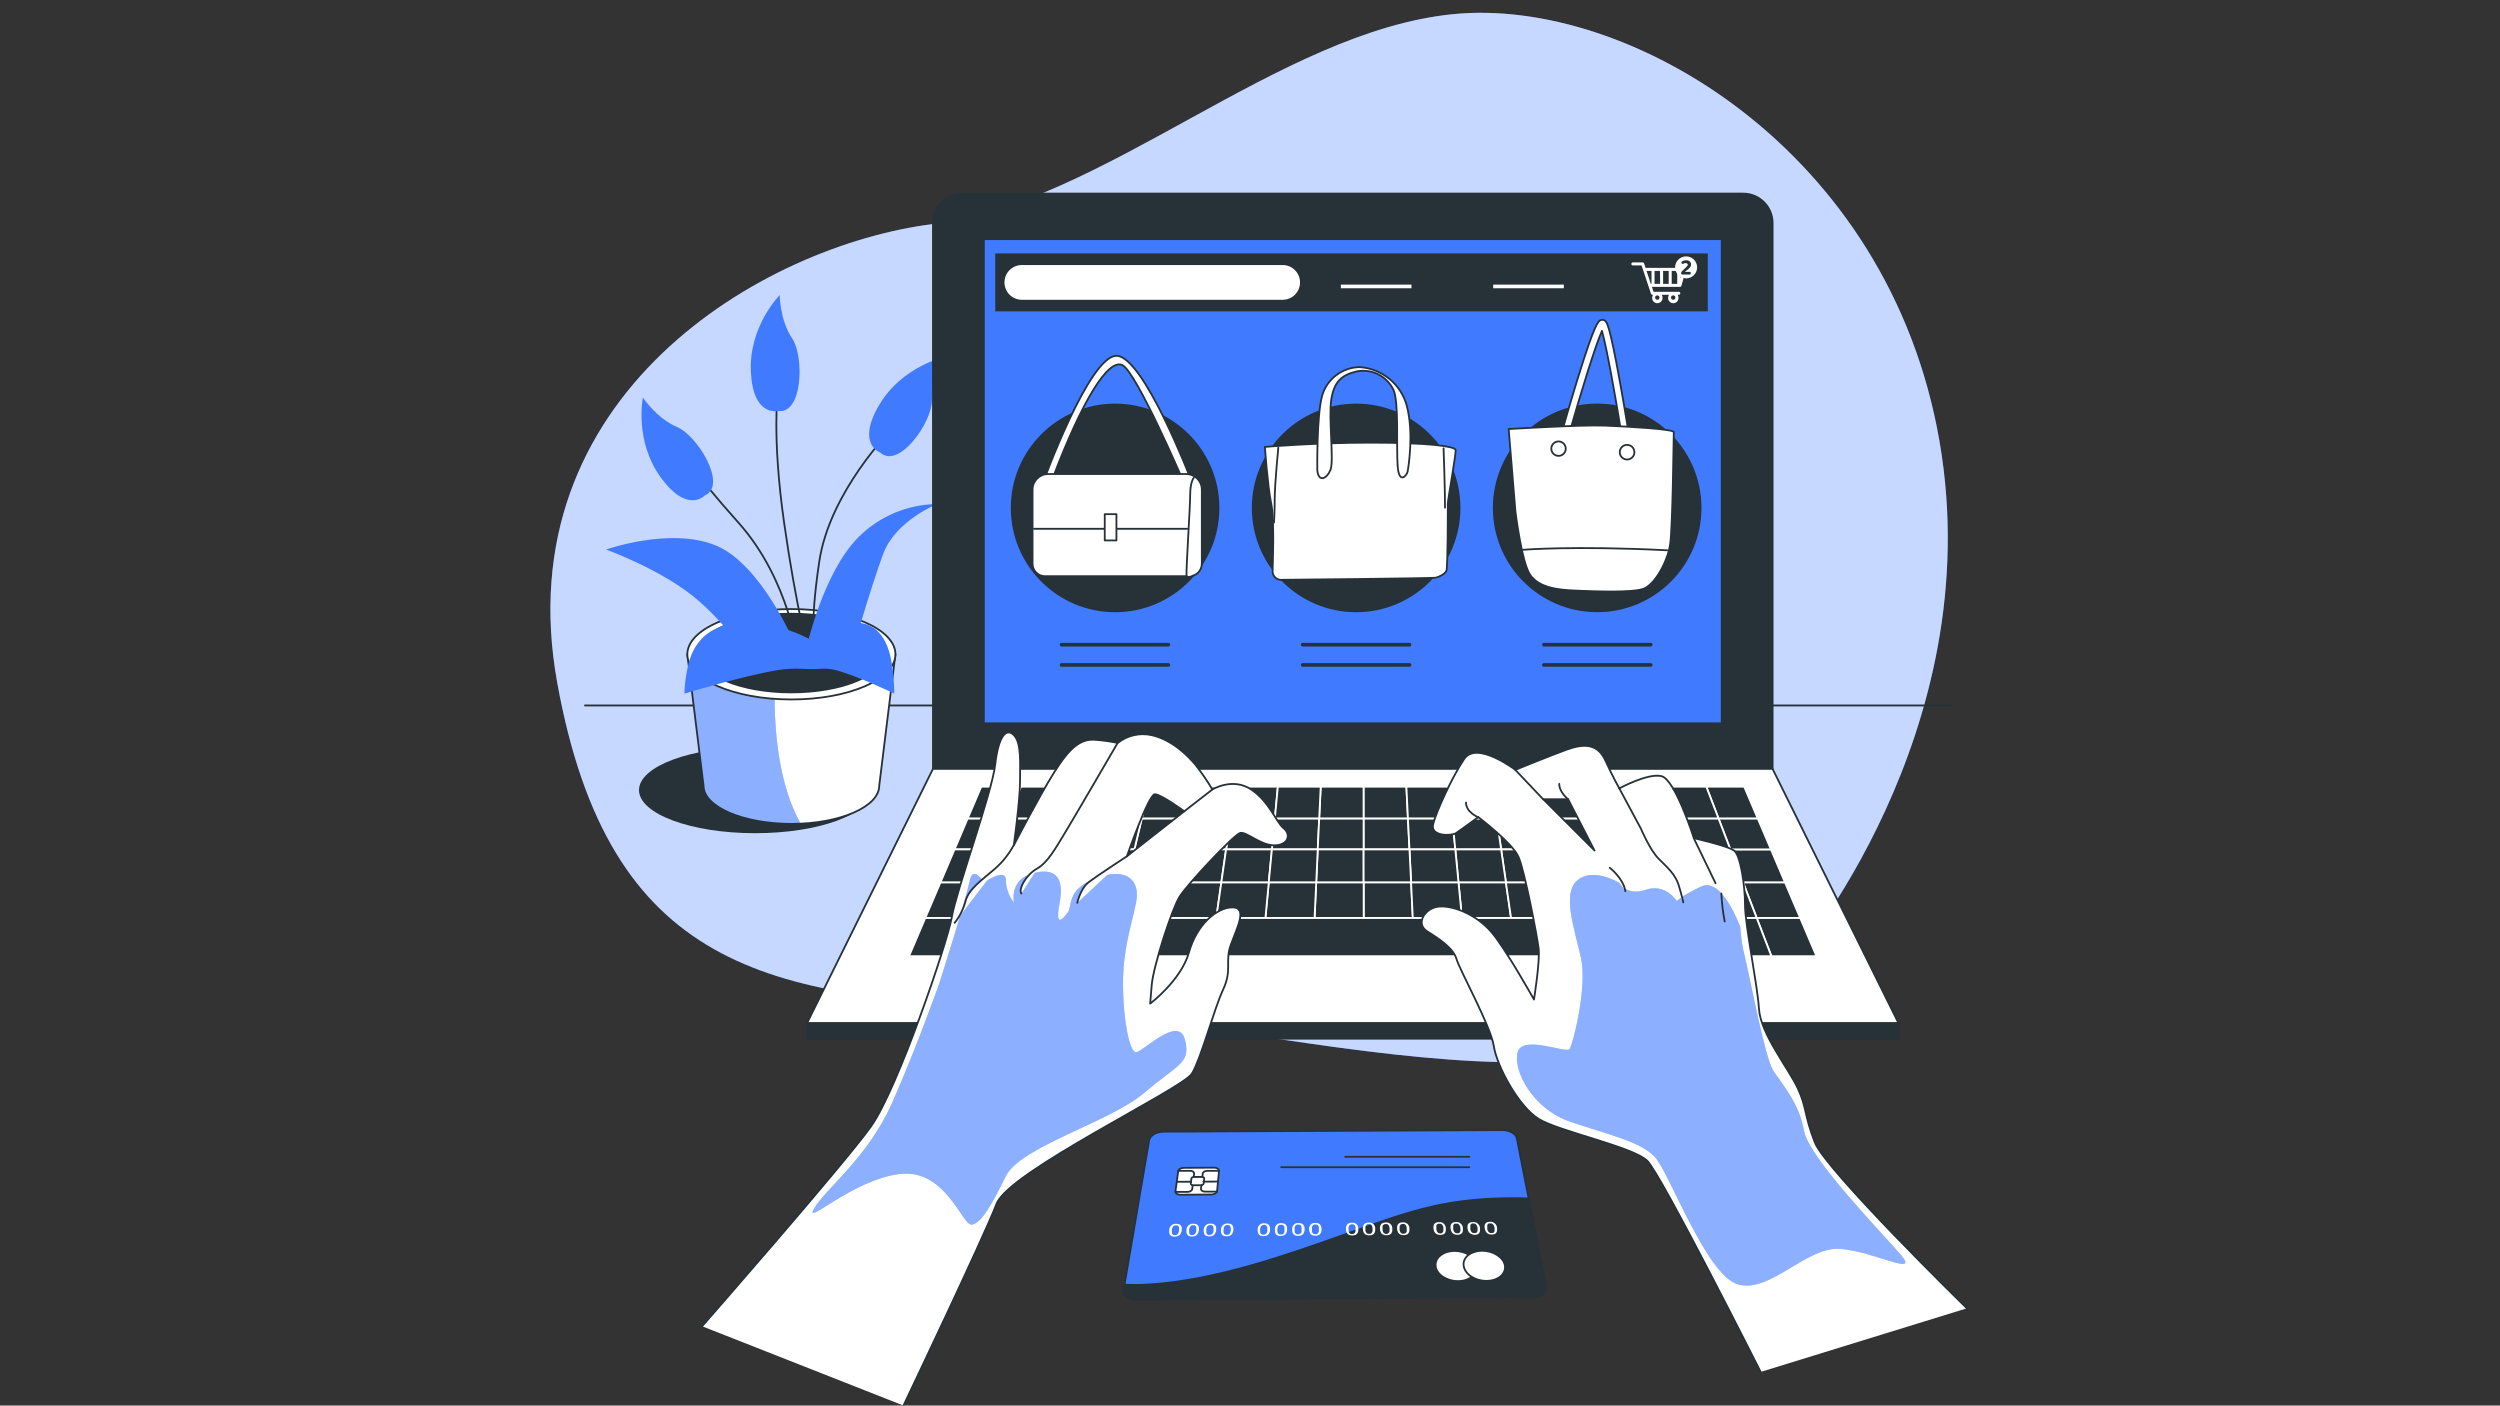 <?xml version="1.0" encoding="utf-8"?>
<!-- Generator: Adobe Illustrator 23.1.0, SVG Export Plug-In . SVG Version: 6.00 Build 0)  -->
<svg version="1.1" id="Layer_1" xmlns="http://www.w3.org/2000/svg" xmlns:xlink="http://www.w3.org/1999/xlink" x="0px" y="0px"
	 viewBox="0 0 1366 768" style="enable-background:new 0 0 1366 768;" xml:space="preserve">
<rect x="0" y="0" width="1366" height="768" fill="#333333" stroke="none"/>
<style type="text/css">
	.st0{fill:#407BFF;}
	.st1{opacity:0.7;fill:#FFFFFF;enable-background:new    ;}
	.st2{fill:none;stroke:#263238;stroke-linecap:round;stroke-linejoin:round;}
	.st3{fill:#263238;}
	.st4{fill:#FFFFFF;}
	.st5{clip-path:url(#SVGID_2_);}
	.st6{opacity:0.4;fill:#FFFFFF;enable-background:new    ;}
	.st7{fill:#FFFFFF;stroke:#263238;stroke-linecap:round;stroke-linejoin:round;}
	.st8{fill:#263238;stroke:#263238;stroke-linecap:round;stroke-linejoin:round;}
	.st9{fill:#407BFF;stroke:#263238;stroke-linecap:round;stroke-linejoin:round;}
	.st10{fill:none;stroke:#FFFFFF;stroke-width:2;stroke-miterlimit:10;}
	.st11{fill:none;stroke:#263238;stroke-width:2;stroke-linecap:round;stroke-linejoin:round;}
	.st12{fill:#263238;stroke:#FFFFFF;stroke-linecap:round;stroke-linejoin:round;}
</style>
<g id="freepik--background-simple--inject-15">
	<path class="st0" d="M979.84,525.07c0,0,107.51-124.62,79.89-283.99C1032.12,81.72,889.68-1.72,794.14,7.72
		S603.47,110.81,510.11,122.38s-234.08,93.95-205.63,250.67c28.44,156.73,114.88,172.06,254.79,177.82
		C699.19,556.63,897.17,628.4,979.84,525.07z"/>
	<path class="st1" d="M979.84,525.07c0,0,107.51-124.62,79.89-283.99C1032.12,81.72,889.68-1.72,794.14,7.72
		S603.47,110.81,510.11,122.38s-234.08,93.95-205.63,250.67c28.44,156.73,114.88,172.06,254.79,177.82
		C699.19,556.63,897.17,628.4,979.84,525.07z"/>
</g>
<g id="freepik--Desk--inject-15">
	<line class="st2" x1="319.62" y1="385.46" x2="1066.69" y2="385.46"/>
</g>
<g id="freepik--Plant--inject-15">
	<ellipse class="st3" cx="412.62" cy="431.7" rx="63.47" ry="23.56"/>
	<path class="st4" d="M375.56,357.49l8.85,71.83c0,11.51,21.49,20.85,48,20.85s48-9.34,48-20.85l8.85-71.83H375.56z"/>
	<g>
		<defs>
			<path id="SVGID_1_" d="M375.56,357.49l8.85,71.83c0,11.51,21.49,20.85,48,20.85s48-9.34,48-20.85l8.85-71.83H375.56z"/>
		</defs>
		<clipPath id="SVGID_2_">
			<use xlink:href="#SVGID_1_"  style="overflow:visible;"/>
		</clipPath>
		<g class="st5">
			<path class="st0" d="M424.09,357.49h-48.53l8.85,71.83c0,11.51,21.49,20.85,48,20.85c1.72,0,3.42-0.04,5.09-0.12
				C422.38,423.24,422.12,383.9,424.09,357.49z"/>
			<path class="st6" d="M424.09,357.49h-48.53l8.85,71.83c0,11.51,21.49,20.85,48,20.85c1.72,0,3.42-0.04,5.09-0.12
				C422.38,423.24,422.12,383.9,424.09,357.49z"/>
		</g>
	</g>
	<path class="st2" d="M375.56,357.49l8.85,71.83c0,11.51,21.49,20.85,48,20.85s48-9.34,48-20.85l8.85-71.83H375.56z"/>
	<ellipse class="st7" cx="432.41" cy="357.49" rx="56.85" ry="24.7"/>
	<ellipse class="st8" cx="432.41" cy="356.83" rx="50.8" ry="21.49"/>
	<path class="st2" d="M436.27,359.06c0,0-4.53-41.83-32.78-73.48s-21.33-27.77-21.33-27.77"/>
	<path class="st2" d="M487.17,234.7c0,0-33.9,33.92-39.56,72.36s-1.97,44.65-1.97,44.65"/>
	<path class="st2" d="M441.83,356.76c0,0-6.62-23.65-13.4-71.18c-6.78-47.52-3.39-72.34-3.39-72.34"/>
	<path class="st0" d="M385.1,270.73c0,0-9.48,10.29-24.07-9.86c-14.59-20.15-9.74-43.64-9.74-43.64s7.43,11.33,18.69,16.1
		C381.24,238.11,397.68,265.22,385.1,270.73z"/>
	<path class="st0" d="M424.96,224.53c0,0-13.56,3.39-14.69-21.47s15.77-41.83,15.77-41.83s0,13.56,6.78,23.65
		C439.6,194.98,438.54,226.8,424.96,224.53z"/>
	<path class="st0" d="M480.92,247.26c0,0-13.21-4.59-0.53-26c12.67-21.41,36.15-26.33,36.15-26.33s-7.43,11.35-7.33,23.65
		C509.31,230.88,491.11,256.58,480.92,247.26z"/>
	<path class="st0" d="M440.79,353.41c0,0,9.05-40.7,28.27-59.9c11.4-11.42,26.82-17.91,42.95-18.1c0,0-22.61,9.05-29.39,27.12
		c-6.78,18.08-18.13,57.66-18.13,57.66h-56.45c0,0-6.8-14.69-26.02-31.66c-19.22-16.97-50.88-28.25-50.88-28.25
		s35.05-12.44,59.92-2.27c24.88,10.17,42.95,53.22,42.95,53.22L440.79,353.41z"/>
	<path class="st0" d="M449.5,353.31c0,0-22.43-15.39-46.91-12.83c-24.48,2.56-26.51,22.45-27.6,28.23
		c-0.6,3.39-0.94,6.83-1.01,10.27c0,0,31.54-9.62,50.97-12.83C444.39,362.93,452.56,371.91,449.5,353.31z"/>
	<path class="st0" d="M441.14,353.31c0,0,14.11-15.39,29.57-12.83c15.45,2.56,16.68,22.45,17.31,28.23
		c0.39,3.41,0.61,6.84,0.65,10.27c0,0-19.89-9.62-32.07-12.83C444.41,362.93,439.21,371.91,441.14,353.31z"/>
</g>
<g id="freepik--Device--inject-15">
	<path class="st8" d="M525.82,105.79H952.5c8.86,0,16.05,7.18,16.05,16.05c0,0,0,0,0,0v298.28l0,0H509.78l0,0v-298.3
		C509.79,112.96,516.97,105.79,525.82,105.79z"/>
	<polygon class="st7" points="1037.34,559.06 440.96,559.06 509.78,420.11 968.53,420.11 	"/>
	<rect x="537.57" y="130.66" class="st9" width="403.18" height="264.55"/>
	<circle class="st3" cx="609.29" cy="277.53" r="56.99"/>
	<circle class="st3" cx="740.99" cy="277.53" r="56.99"/>
	<circle class="st3" cx="872.69" cy="277.51" r="56.99"/>
	<path class="st7" d="M570.14,263.01c0,0,25.11-68.6,39.88-68.6s40.76,67.79,40.76,67.79l-4.4,0.39c0,0-25.53-59.41-33.1-63.08
		s-21.54,17.94-38.69,63.41L570.14,263.01z"/>
	<path class="st7" d="M572.68,259.01h75.48c4.7,0,8.52,3.81,8.52,8.52v0v40.49c0,3.77-3.05,6.82-6.82,6.82l0,0H571
		c-3.77,0-6.82-3.05-6.82-6.82v0v-40.47C564.17,262.84,567.98,259.02,572.68,259.01L572.68,259.01z"/>
	<line class="st2" x1="564.95" y1="288.93" x2="648.69" y2="288.93"/>
	<path class="st7" d="M652.29,261c0,0-1.97,2.4-1.97,9.19c0,6.78-2.39,42.68-1.97,44.25c0.41,1.58,2.8,0.41,2.8,0.41"/>
	<rect x="603.63" y="280.95" class="st7" width="6.39" height="14.35"/>
	<path class="st7" d="M691.13,244.2c0,0,26.63-2.33,57.89-2.33s45.95,1.97,46.32,3.94c0.37,1.97-4.24,27.02-4.24,29.33
		c0,2.31,0,34.75-0.77,36.68c-0.77,1.93-4.26,3.47-5.8,3.84c-1.54,0.37-82.61,1.16-84.92,1.16c-2.41-0.2-4.27-2.21-4.26-4.63
		c0-2.31,1.16-27.79-0.77-37.06C692.66,265.89,691.13,244.2,691.13,244.2z"/>
	<path class="st7" d="M719.77,256.94c0,0-0.39-30.49,2.7-40.92c2.72-9.06,11-15.3,20.46-15.43c12.27,0.83,22.64,9.38,25.78,21.27
		c3.94,15.04,0.77,33.96,0.39,35.89s-4.63,7.33-5.42-3.09s0.79-34.73-2.31-41.69c-3.64-7.51-11.88-11.63-20.07-10.03
		c-8.12,1.97-12.36,5.4-13.9,15.43c-1.54,10.03,1.54,33.21-0.39,38.22C725.09,261.59,720.46,263.87,719.77,256.94z"/>
	<path class="st7" d="M698.46,244.58c0,0-1.97,20.46-1.97,28.19s-0.39,12.73-0.39,12.73"/>
	<path class="st2" d="M788.76,244.97c0,0,0.79,20.46,0.79,32.43"/>
	<path class="st7" d="M888.3,241.05c-0.99,0.01-1.83-0.72-1.97-1.7c-3.8-23.79-8.57-50.03-11.02-58.54
		c-3.61,8.04-11.53,33.65-18.1,56.93c-0.3,1.09-1.42,1.73-2.51,1.43c-1.09-0.3-1.73-1.42-1.43-2.51c0-0.16,4.22-15,8.79-29.8
		c9.52-30.87,11.31-31.54,12.73-31.99c0.72-0.25,1.51-0.13,2.13,0.32c1.04,0.77,2.48,1.81,8.16,33.19
		c2.74,15.14,5.14,30.2,5.16,30.36c0.19,1.07-0.52,2.1-1.59,2.29c-0.03,0.01-0.06,0.01-0.09,0.01
		C888.49,241.05,888.39,241.05,888.3,241.05z"/>
	<path class="st7" d="M824.34,234.43c0,0,39.25-2.4,52.77-1.87c13.52,0.53,37.55,1.97,37.45,3.53c-0.1,1.56-0.57,51.25-1.97,61.11
		c-1.4,9.86-8.44,22.23-14.55,24.5c-6.11,2.27-26.65,1.44-37.18,1.01s-20.01-1.81-24.74-8.54c-4.73-6.72-8.12-34.95-8.12-34.95
		L824.34,234.43z"/>
	<path class="st7" d="M855.52,245.23c0.05-2.18-1.67-3.98-3.85-4.03c-2.18-0.05-3.98,1.67-4.03,3.85c-0.05,2.12,1.59,3.9,3.7,4.03
		c2.17,0.13,4.04-1.52,4.17-3.7C855.52,245.33,855.52,245.28,855.52,245.23z"/>
	<circle class="st7" cx="889.04" cy="247.08" r="4"/>
	<path class="st7" d="M831.2,300.46c0,0,28.19-2.39,79.77,0.22"/>
	<rect x="543.82" y="138.47" class="st3" width="389.32" height="31.66"/>
	<line class="st10" x1="732.64" y1="156.51" x2="771.23" y2="156.51"/>
	<line class="st10" x1="815.88" y1="156.51" x2="854.48" y2="156.51"/>
	<path class="st4" d="M920.94,146.71c-0.15-0.21-0.39-0.34-0.65-0.34h-21.15l-0.81-2.44c-0.12-0.33-0.43-0.56-0.79-0.55h-5.36
		c-0.45,0-0.81,0.36-0.81,0.81l0,0c-0.01,0.45,0.34,0.82,0.79,0.83c0.01,0,0.01,0,0.02,0h4.77l5.16,15.51
		c0.12,0.33,0.43,0.56,0.79,0.55h0.3c-0.29,0.45-0.45,0.98-0.45,1.52c-0.13,1.56,1.03,2.93,2.59,3.06c1.56,0.13,2.93-1.03,3.07-2.59
		c0.01-0.16,0.01-0.32,0-0.47c0-0.54-0.16-1.07-0.45-1.52h3.94c-0.28,0.46-0.43,0.98-0.43,1.52c-0.13,1.56,1.03,2.93,2.59,3.06
		c1.56,0.13,2.93-1.03,3.07-2.59c0.01-0.16,0.01-0.32,0-0.47c-0.01-0.54-0.17-1.06-0.45-1.52h0.63c0.46,0,0.83-0.37,0.83-0.83v0
		c0-0.45-0.36-0.81-0.81-0.81c-0.01,0-0.01,0-0.02,0h-13.8l-0.91-2.72h15.38c0.37,0,0.69-0.24,0.79-0.59l2.35-8.71
		C921.16,147.17,921.1,146.91,920.94,146.71z M905.57,163.8c-0.66,0.01-1.21-0.52-1.22-1.18c-0.01-0.66,0.52-1.21,1.18-1.22
		c0.66-0.01,1.21,0.52,1.22,1.18c0,0.01,0,0.01,0,0.02C906.75,163.25,906.22,163.79,905.57,163.8z M914.26,163.8
		c-0.66,0.01-1.21-0.52-1.22-1.18c-0.01-0.66,0.52-1.21,1.18-1.22c0.66-0.01,1.21,0.52,1.22,1.18c0,0.01,0,0.01,0,0.02
		c0.01,0.65-0.51,1.19-1.16,1.2C914.27,163.8,914.27,163.8,914.26,163.8z M916.45,155.09h-3.04v-7.06h3.04V155.09z M908.72,148.03
		h3.06v7.06h-3.06V148.03z M907.09,155.09h-3.06v-7.06h3L907.09,155.09z M899.67,148.03h2.72v7.06h-0.37L899.67,148.03z
		 M918.1,152.19v-4.16h1.1L918.1,152.19z"/>
	<path class="st4" d="M927.31,146.2c0.05-3.32-2.59-6.06-5.91-6.11c-3.32-0.05-6.06,2.59-6.11,5.91c-0.05,3.32,2.59,6.06,5.91,6.11
		c0.03,0,0.07,0,0.1,0C924.58,152.1,927.25,149.47,927.31,146.2z"/>
	<path class="st3" d="M918.85,149.9c-0.15-0.11-0.24-0.27-0.28-0.45c-0.09-0.4,0.03-0.81,0.32-1.1l2.76-2.7
		c0.32-0.24,0.52-0.61,0.55-1.01c0-0.25-0.11-0.48-0.32-0.63c-0.22-0.16-0.48-0.25-0.75-0.24h-0.32h-0.35l-0.28,0.12l-0.3,0.18
		l-0.26,0.14c-0.11,0.04-0.23,0.04-0.34,0c-0.13-0.03-0.25-0.11-0.34-0.22c-0.08-0.11-0.15-0.24-0.2-0.37
		c-0.05-0.13-0.05-0.28,0-0.41c0.06-0.15,0.17-0.28,0.32-0.35c0.73-0.45,1.58-0.68,2.44-0.65c0.67-0.01,1.32,0.23,1.81,0.69
		c0.45,0.4,0.7,0.98,0.69,1.58c0,0.43-0.11,0.85-0.32,1.22c-0.25,0.45-0.58,0.85-0.99,1.16l-2.11,1.68h2.76
		c0.16,0,0.3,0.08,0.37,0.22c0.09,0.15,0.14,0.32,0.14,0.49c0,0.19-0.05,0.37-0.14,0.53c-0.08,0.13-0.22,0.21-0.37,0.22h-3.94
		C919.25,150.04,919.03,150.01,918.85,149.9z"/>
	<path class="st4" d="M700.84,163.8H558.33c-5.24,0-9.48-4.24-9.48-9.48c0-0.01,0-0.01,0-0.02l0,0c0-5.24,4.24-9.48,9.48-9.48
		h142.52c5.24,0,9.48,4.24,9.48,9.48l0,0c0.01,5.24-4.23,9.49-9.46,9.5C700.86,163.8,700.85,163.8,700.84,163.8z"/>
	<line class="st11" x1="580.03" y1="352.26" x2="638.38" y2="352.26"/>
	<line class="st11" x1="580.03" y1="363.32" x2="638.38" y2="363.32"/>
	<line class="st11" x1="711.8" y1="352.26" x2="770.17" y2="352.26"/>
	<line class="st11" x1="711.8" y1="363.32" x2="770.17" y2="363.32"/>
	<line class="st11" x1="843.59" y1="352.26" x2="901.94" y2="352.26"/>
	<line class="st11" x1="843.59" y1="363.32" x2="901.94" y2="363.32"/>
	<polygon class="st12" points="720.02,464.11 720.81,447.17 696.59,447.17 694.97,464.11 	"/>
	<polygon class="st12" points="770.13,464.11 769.3,447.17 745.06,447.17 745.08,464.11 	"/>
	<polygon class="st12" points="900.6,482.2 926.5,482.2 920.43,464.11 895.38,464.11 	"/>
	<polygon class="st12" points="694.97,464.11 696.59,447.17 672.34,447.17 669.94,464.11 	"/>
	<polygon class="st12" points="644.88,464.11 648.09,447.17 623.87,447.17 619.83,464.11 	"/>
	<polygon class="st12" points="870.32,464.11 866.26,447.17 842.02,447.17 845.27,464.11 	"/>
	<polygon class="st12" points="895.38,464.11 890.49,447.17 866.26,447.17 870.32,464.11 	"/>
	<polygon class="st12" points="619.83,464.11 623.87,447.17 599.62,447.17 594.77,464.11 	"/>
	<polygon class="st12" points="795.18,464.11 793.55,447.17 769.3,447.17 770.13,464.11 	"/>
	<polygon class="st12" points="920.43,464.11 914.73,447.17 890.49,447.17 895.38,464.11 	"/>
	<polygon class="st12" points="845.27,464.11 842.02,447.17 817.77,447.17 820.22,464.11 	"/>
	<polygon class="st12" points="820.22,464.11 817.77,447.17 793.55,447.17 795.18,464.11 	"/>
	<polygon class="st12" points="745.08,464.11 745.06,447.17 720.81,447.17 720.02,464.11 	"/>
	<polygon class="st12" points="569.72,464.11 544.67,464.11 537.75,482.2 563.67,482.2 	"/>
	<polygon class="st12" points="575.38,447.17 551.15,447.17 544.67,464.11 569.72,464.11 	"/>
	<polygon class="st12" points="594.77,464.11 599.62,447.17 575.38,447.17 569.72,464.11 	"/>
	<polygon class="st12" points="530.34,501.6 522.37,522.45 550.23,522.45 557.18,501.6 	"/>
	<polygon class="st12" points="563.67,482.2 537.75,482.2 530.34,501.6 557.18,501.6 	"/>
	<polygon class="st12" points="557.18,501.6 550.23,522.45 578.08,522.45 584.03,501.6 	"/>
	<polygon class="st12" points="669.94,464.11 672.34,447.17 648.09,447.17 644.88,464.11 	"/>
	<polygon class="st12" points="667.33,482.2 669.94,464.11 644.88,464.11 641.43,482.2 	"/>
	<polygon class="st12" points="641.43,482.2 644.88,464.11 619.83,464.11 615.51,482.2 	"/>
	<polygon class="st12" points="693.25,482.2 694.97,464.11 669.94,464.11 667.33,482.2 	"/>
	<polygon class="st12" points="594.77,464.11 569.72,464.11 563.67,482.2 589.59,482.2 	"/>
	<polygon class="st12" points="906.18,501.6 933.03,501.6 926.5,482.2 900.6,482.2 	"/>
	<polygon class="st12" points="615.51,482.2 619.83,464.11 594.77,464.11 589.59,482.2 	"/>
	<polygon class="st12" points="563.67,482.2 557.18,501.6 584.03,501.6 589.59,482.2 	"/>
	<polygon class="st12" points="848.76,482.2 845.27,464.11 820.22,464.11 822.84,482.2 	"/>
	<polygon class="st12" points="822.84,482.2 820.22,464.11 795.18,464.11 796.92,482.2 	"/>
	<polygon class="st12" points="900.6,482.2 895.38,464.11 870.32,464.11 874.68,482.2 	"/>
	<polygon class="st12" points="745.1,482.2 745.08,464.11 720.02,464.11 719.18,482.2 	"/>
	<polygon class="st12" points="796.92,482.2 795.18,464.11 770.13,464.11 771.02,482.2 	"/>
	<polygon class="st12" points="771.02,482.2 770.13,464.11 745.08,464.11 745.1,482.2 	"/>
	<polygon class="st12" points="719.18,482.2 720.02,464.11 694.97,464.11 693.25,482.2 	"/>
	<polygon class="st12" points="796.92,482.2 798.81,501.6 825.64,501.6 822.84,482.2 	"/>
	<polygon class="st12" points="822.84,482.2 825.64,501.6 852.48,501.6 848.76,482.2 	"/>
	<polygon class="st12" points="589.59,482.2 584.03,501.6 610.88,501.6 615.51,482.2 	"/>
	<polygon class="st12" points="848.76,482.2 852.48,501.6 879.33,501.6 874.68,482.2 	"/>
	<polygon class="st12" points="745.1,482.2 745.12,501.6 771.96,501.6 771.02,482.2 	"/>
	<polygon class="st12" points="874.68,482.2 879.33,501.6 906.18,501.6 900.6,482.2 	"/>
	<polygon class="st12" points="771.02,482.2 771.96,501.6 798.81,501.6 796.92,482.2 	"/>
	<polygon class="st12" points="641.43,482.2 637.73,501.6 664.57,501.6 667.33,482.2 	"/>
	<polygon class="st12" points="615.51,482.2 610.88,501.6 637.73,501.6 641.43,482.2 	"/>
	<polygon class="st12" points="719.18,482.2 718.27,501.6 745.12,501.6 745.1,482.2 	"/>
	<polygon class="st12" points="693.25,482.2 691.42,501.6 718.27,501.6 719.18,482.2 	"/>
	<polygon class="st12" points="667.33,482.2 664.57,501.6 691.42,501.6 693.25,482.2 	"/>
	<polygon class="st12" points="874.68,482.2 870.32,464.11 845.27,464.11 848.76,482.2 	"/>
	<polygon class="st12" points="575.38,447.17 581.17,429.83 557.76,429.83 551.15,447.17 	"/>
	<polygon class="st12" points="551.15,447.17 528.76,447.17 521.55,464.11 544.67,464.11 	"/>
	<polygon class="st12" points="557.76,429.83 536.15,429.83 528.76,447.17 551.15,447.17 	"/>
	<polygon class="st12" points="544.67,464.11 521.55,464.11 513.84,482.2 537.75,482.2 	"/>
	<polygon class="st12" points="537.75,482.2 513.84,482.2 505.56,501.6 530.34,501.6 	"/>
	<polygon class="st12" points="530.34,501.6 505.56,501.6 496.67,522.45 522.37,522.45 	"/>
	<polygon class="st12" points="945.46,464.11 952.42,482.2 975.35,482.2 967.64,464.11 	"/>
	<polygon class="st12" points="959.87,501.6 983.63,501.6 975.35,482.2 952.42,482.2 	"/>
	<polygon class="st12" points="967.88,522.45 992.52,522.45 983.63,501.6 959.87,501.6 	"/>
	<polygon class="st12" points="769.3,447.17 768.45,429.83 745.04,429.83 745.06,447.17 	"/>
	<polygon class="st12" points="945.46,464.11 967.64,464.11 960.43,447.17 938.98,447.17 	"/>
	<polygon class="st12" points="933.03,501.6 959.87,501.6 952.42,482.2 926.5,482.2 	"/>
	<polygon class="st12" points="599.62,447.17 604.59,429.83 581.17,429.83 575.38,447.17 	"/>
	<polygon class="st12" points="914.73,447.17 920.43,464.11 945.46,464.11 938.98,447.17 	"/>
	<polygon class="st12" points="960.43,447.17 953.03,429.83 932.32,429.83 938.98,447.17 	"/>
	<polygon class="st12" points="938.98,447.17 932.32,429.83 908.92,429.83 914.73,447.17 	"/>
	<polygon class="st12" points="852.48,501.6 856.51,522.45 884.34,522.45 879.33,501.6 	"/>
	<polygon class="st12" points="940.02,522.45 967.88,522.45 959.87,501.6 933.03,501.6 	"/>
	<polygon class="st12" points="914.73,447.17 908.92,429.83 885.5,429.83 890.49,447.17 	"/>
	<polygon class="st12" points="906.18,501.6 912.19,522.45 940.02,522.45 933.03,501.6 	"/>
	<polygon class="st12" points="879.33,501.6 884.34,522.45 912.19,522.45 906.18,501.6 	"/>
	<polygon class="st12" points="926.5,482.2 952.42,482.2 945.46,464.11 920.43,464.11 	"/>
	<polygon class="st12" points="696.59,447.17 698.22,429.83 674.8,429.83 672.34,447.17 	"/>
	<polygon class="st12" points="890.49,447.17 885.5,429.83 862.08,429.83 866.26,447.17 	"/>
	<polygon class="st12" points="672.34,447.17 674.8,429.83 651.41,429.83 648.09,447.17 	"/>
	<polygon class="st12" points="745.06,447.17 745.04,429.83 721.64,429.83 720.81,447.17 	"/>
	<polygon class="st12" points="648.09,447.17 651.41,429.83 627.99,429.83 623.87,447.17 	"/>
	<polygon class="st12" points="623.87,447.17 627.99,429.83 604.59,429.83 599.62,447.17 	"/>
	<polygon class="st12" points="720.81,447.17 721.64,429.83 698.22,429.83 696.59,447.17 	"/>
	<polygon class="st12" points="866.26,447.17 862.08,429.83 838.69,429.83 842.02,447.17 	"/>
	<polygon class="st12" points="842.02,447.17 838.69,429.83 815.27,429.83 817.77,447.17 	"/>
	<polygon class="st12" points="793.55,447.17 791.85,429.83 768.45,429.83 769.3,447.17 	"/>
	<polygon class="st12" points="852.48,501.6 825.64,501.6 798.81,501.6 771.96,501.6 745.12,501.6 718.27,501.6 691.42,501.6 
		664.57,501.6 637.73,501.6 610.88,501.6 584.03,501.6 578.08,522.45 605.91,522.45 633.76,522.45 661.6,522.45 689.45,522.45 
		717.28,522.45 745.14,522.45 772.97,522.45 800.82,522.45 828.65,522.45 856.51,522.45 	"/>
	<polygon class="st12" points="817.77,447.17 815.27,429.83 791.85,429.83 793.55,447.17 	"/>
	<rect x="440.96" y="559.06" class="st8" width="596.65" height="8.48"/>
</g>
<g id="freepik--credit-card--inject-15">
	<path class="st9" d="M837.5,708.43l-216.1,1.71c-4.61,0-7.88-2.72-7.31-6.13l13.8-81.01c0.43-2.56,3.94-4.63,7.88-4.65l185.15-0.85
		c3.94,0,7.43,1.97,7.88,4.55l15.77,80.21C845.19,705.61,841.98,708.41,837.5,708.43z"/>
	<line class="st2" x1="735.04" y1="632.05" x2="802.83" y2="632.05"/>
	<line class="st2" x1="700.07" y1="637.78" x2="802.83" y2="637.78"/>
	<path class="st8" d="M697.28,687.3c-41.12,13.09-67.45,15.41-82.79,14.65l-0.49,2.92c-0.49,2.94,2.33,5.32,6.29,5.28l218.4-1.71
		c3.94,0,6.6-2.42,6.03-5.34l-9.44-48.29C778.23,653.34,761.75,666.8,697.28,687.3z"/>
	<path class="st7" d="M661.95,652.69l-17.05,0.1c-1.6,0-2.76-0.87-2.6-1.97l1.46-10.84c0.16-1.03,1.52-1.87,3.06-1.87l16.64-0.1
		c1.54,0,2.7,0.83,2.6,1.85l-1.04,10.82C664.91,651.78,663.53,652.67,661.95,652.69z"/>
	<path class="st7" d="M656.14,647.62h-4.22c-0.77,0-1.34-0.41-1.28-0.93l0.34-2.68c0-0.51,0.73-0.93,1.48-0.93h4.24
		c0.77,0,1.34,0.41,1.28,0.91l-0.3,2.68C657.58,647.15,656.91,647.62,656.14,647.62z"/>
	<path class="st2" d="M643.8,639.74h6.54c1.26,0,2.21,0.67,2.11,1.54l-0.22,1.81"/>
	<path class="st2" d="M666.09,639.74h-6.45c-1.28,0-2.39,0.69-2.48,1.54l-0.2,1.83"/>
	<path class="st2" d="M642.24,651.25h6.66c1.3,0,2.44-0.73,2.54-1.62l0.22-1.85"/>
	<path class="st2" d="M664.97,651.11h-6.56c-1.3,0-2.29-0.69-2.19-1.58l0.22-1.87"/>
	<line class="st2" x1="643.03" y1="645.73" x2="650.76" y2="645.69"/>
	<line class="st2" x1="657.56" y1="645.65" x2="665.26" y2="645.61"/>
	<path class="st4" d="M640.47,675.53c-0.34-0.11-0.65-0.29-0.93-0.51c-0.22-0.23-0.4-0.49-0.51-0.79c-0.11-0.31-0.18-0.64-0.2-0.97
		c-0.04-0.35-0.04-0.71,0-1.06c0.02-1.97,1.64-3.55,3.61-3.53c0.11,0,0.22,0.01,0.34,0.02c2.25,0,3.23,1.14,2.94,3.47
		c-0.04,0.36-0.11,0.72-0.22,1.06c-0.11,0.33-0.26,0.65-0.45,0.95c-0.2,0.31-0.44,0.58-0.73,0.81c-0.32,0.24-0.67,0.42-1.04,0.53
		c-0.46,0.13-0.94,0.2-1.42,0.2C641.38,675.72,640.91,675.66,640.47,675.53z M642.61,674.84c0.19-0.07,0.38-0.15,0.55-0.26
		c0.15-0.11,0.28-0.23,0.39-0.37c0.13-0.14,0.23-0.3,0.32-0.47c0.08-0.16,0.15-0.34,0.2-0.51c0-0.2,0.1-0.37,0.14-0.53
		c0.01-0.18,0.01-0.36,0-0.53c0-0.2,0-0.37,0-0.53v-0.53c0.01-0.18,0.01-0.36,0-0.53c-0.04-0.15-0.1-0.3-0.18-0.43
		c-0.08-0.14-0.19-0.27-0.32-0.37c-0.15-0.1-0.31-0.17-0.47-0.22c-0.21-0.04-0.44-0.04-0.65,0c-0.23-0.03-0.46-0.03-0.69,0
		c-0.19,0.05-0.37,0.13-0.53,0.24c-0.15,0.1-0.28,0.23-0.39,0.37c-0.12,0.13-0.22,0.27-0.3,0.43c-0.09,0.17-0.16,0.35-0.22,0.53
		c-0.06,0.17-0.11,0.35-0.14,0.53c-0.01,0.18-0.01,0.37,0,0.55v0.51v0.53c-0.01,0.18-0.01,0.36,0,0.53c0.04,0.16,0.1,0.31,0.18,0.45
		c0.07,0.14,0.17,0.27,0.3,0.37c0.15,0.1,0.3,0.18,0.47,0.24c0.22,0.04,0.45,0.04,0.67,0C642.17,674.87,642.39,674.87,642.61,674.84
		z"/>
	<path class="st4" d="M649.95,675.45c-0.35-0.09-0.66-0.27-0.93-0.51c-0.24-0.22-0.42-0.49-0.53-0.79c-0.12-0.3-0.2-0.62-0.22-0.95
		c-0.04-0.35-0.04-0.71,0-1.06c-0.01-1.94,1.56-3.51,3.5-3.52c0.1,0,0.21,0,0.31,0.01c2.27,0,3.25,1.12,3,3.47
		c-0.03,0.36-0.1,0.72-0.2,1.06c-0.11,0.33-0.26,0.65-0.45,0.95c-0.19,0.3-0.42,0.57-0.69,0.81c-0.31,0.23-0.67,0.41-1.04,0.51
		c-0.46,0.15-0.94,0.22-1.42,0.22C650.82,675.66,650.37,675.59,649.95,675.45z M652.08,674.76c0.19-0.05,0.38-0.13,0.55-0.24
		c0.15-0.11,0.28-0.24,0.39-0.39c0.12-0.14,0.22-0.29,0.3-0.45c0.08-0.16,0.15-0.34,0.2-0.51c0-0.2,0.1-0.37,0.14-0.53v-0.53
		c0-0.2,0-0.37,0-0.53c0.01-0.18,0.01-0.37,0-0.55c0.01-0.17,0.01-0.34,0-0.51c-0.04-0.15-0.11-0.3-0.2-0.43
		c-0.08-0.15-0.18-0.27-0.32-0.37c-0.15-0.1-0.31-0.17-0.47-0.22c-0.21-0.04-0.44-0.04-0.65,0c-0.23-0.03-0.46-0.03-0.69,0
		c-0.18,0.05-0.36,0.13-0.51,0.24c-0.16,0.1-0.3,0.22-0.41,0.37c-0.11,0.14-0.21,0.28-0.3,0.43c0,0.16-0.14,0.34-0.2,0.53
		c-0.06,0.2,0,0.37-0.14,0.53c-0.14,0.16,0,0.35,0,0.55c-0.01,0.17-0.01,0.34,0,0.51v0.59c-0.01,0.18-0.01,0.36,0,0.53
		c0.04,0.16,0.11,0.31,0.2,0.45c0.08,0.14,0.18,0.27,0.3,0.37c0.15,0.11,0.32,0.19,0.49,0.24c0.22,0.03,0.45,0.03,0.67,0
		C651.65,674.86,651.87,674.83,652.08,674.76z"/>
	<path class="st4" d="M659.41,675.39c-0.34-0.1-0.66-0.27-0.93-0.51c-0.24-0.22-0.42-0.49-0.53-0.79c-0.14-0.3-0.22-0.62-0.24-0.95
		c-0.04-0.35-0.04-0.71,0-1.06c-0.05-1.89,1.44-3.47,3.34-3.52c0.14,0,0.27,0,0.41,0.01c2.25,0,3.27,1.12,3.06,3.47
		c-0.03,0.36-0.1,0.72-0.2,1.06c-0.1,0.33-0.24,0.65-0.41,0.95c-0.19,0.3-0.43,0.57-0.71,0.79c-0.31,0.24-0.65,0.42-1.03,0.53
		c-0.45,0.15-0.92,0.22-1.4,0.22C660.31,675.6,659.85,675.54,659.41,675.39z M661.54,674.7c0.19-0.05,0.37-0.13,0.53-0.24
		c0.16-0.11,0.3-0.24,0.41-0.39c0.11-0.14,0.2-0.29,0.28-0.45c0.08-0.17,0.14-0.34,0.2-0.51c0-0.2,0.04-0.37,0.12-0.53v-0.53
		c0-0.2,0-0.37,0-0.53c0.01-0.18,0.01-0.37,0-0.55c-0.01-0.17-0.04-0.35-0.1-0.51c-0.04-0.15-0.11-0.3-0.2-0.43
		c-0.07-0.15-0.18-0.28-0.32-0.37c-0.14-0.1-0.3-0.17-0.47-0.22c-0.22-0.07-0.44-0.1-0.67-0.1c-0.23,0.01-0.45,0.04-0.67,0.1
		c-0.18,0.05-0.36,0.13-0.51,0.24c-0.15,0.1-0.28,0.22-0.39,0.35c-0.11,0.14-0.21,0.29-0.3,0.45c-0.08,0.17-0.14,0.34-0.2,0.51
		c-0.06,0.18-0.1,0.36-0.12,0.55c-0.01,0.18-0.01,0.37,0,0.55c0,0.18,0,0.35,0,0.51c-0.01,0.18-0.01,0.35,0,0.53
		c-0.01,0.18-0.01,0.36,0,0.53c0.05,0.16,0.12,0.31,0.2,0.45c0.08,0.14,0.19,0.26,0.32,0.35c0.15,0.11,0.32,0.2,0.49,0.26
		c0.22,0.03,0.45,0.03,0.67,0C661.05,674.76,661.3,674.75,661.54,674.7z"/>
	<path class="st4" d="M668.87,675.34c-0.34-0.1-0.66-0.27-0.93-0.51c-0.24-0.22-0.43-0.49-0.55-0.79c-0.13-0.3-0.22-0.62-0.26-0.95
		c-0.02-0.35-0.02-0.71,0-1.06c-0.07-1.87,1.38-3.45,3.25-3.52c0.15-0.01,0.3,0,0.45,0.01c2.25,0,3.29,1.12,3.09,3.47
		c-0.02,0.35-0.08,0.71-0.18,1.04c-0.08,0.34-0.22,0.66-0.39,0.97c-0.18,0.3-0.42,0.57-0.69,0.79c-0.31,0.24-0.66,0.42-1.03,0.53
		c-0.45,0.14-0.93,0.21-1.4,0.22C669.78,675.54,669.32,675.48,668.87,675.34z M671,674.65c0.19-0.05,0.37-0.14,0.53-0.26
		c0.15-0.1,0.28-0.23,0.39-0.37c0.1-0.16,0.2-0.3,0.28-0.45l0.18-0.51c0-0.2,0.04-0.37,0.12-0.53v-0.53c0-0.2,0-0.37,0-0.55
		c0.01-0.18,0.01-0.35,0-0.53c-0.03-0.17-0.07-0.34-0.12-0.51c-0.04-0.16-0.1-0.3-0.2-0.43c-0.08-0.15-0.19-0.27-0.32-0.37
		c-0.15-0.11-0.31-0.18-0.49-0.22c-0.22-0.03-0.43-0.03-0.65,0c-0.23-0.03-0.46-0.03-0.69,0c-0.18,0.05-0.36,0.13-0.51,0.24
		c-0.15,0.1-0.28,0.22-0.39,0.35c-0.1,0.16-0.2,0.3-0.28,0.45l-0.18,0.51c-0.06,0.18-0.1,0.36-0.12,0.55c0,0.16,0,0.34,0,0.53
		c0,0.2,0,0.37,0,0.53c-0.01,0.18-0.01,0.35,0,0.53c0.02,0.17,0.05,0.34,0.1,0.51c0.05,0.16,0.11,0.31,0.2,0.45
		c0.09,0.15,0.2,0.27,0.34,0.37c0.14,0.11,0.3,0.19,0.47,0.24c0.22,0.07,0.44,0.11,0.67,0.1C670.56,674.74,670.78,674.71,671,674.65
		z"/>
	<path class="st4" d="M689.02,675.22c-0.35-0.1-0.67-0.27-0.95-0.51c-0.24-0.22-0.44-0.49-0.57-0.79c-0.15-0.3-0.25-0.62-0.3-0.95
		c-0.04-0.35-0.04-0.71,0-1.06c-0.15-1.79,1.18-3.36,2.97-3.51c0.2-0.02,0.4-0.02,0.6,0.01c2.25,0,3.31,1.14,3.21,3.47
		c-0.01,0.36-0.06,0.71-0.14,1.06c-0.08,0.33-0.21,0.65-0.37,0.95c-0.17,0.3-0.39,0.57-0.65,0.79c-0.3,0.23-0.64,0.41-1.01,0.53
		c-0.45,0.15-0.92,0.22-1.4,0.22C689.94,675.43,689.47,675.36,689.02,675.22z M691.11,674.53c0.19-0.05,0.37-0.13,0.53-0.24
		c0.14-0.12,0.27-0.25,0.37-0.39c0.11-0.14,0.19-0.29,0.26-0.45c0.07-0.17,0.13-0.34,0.18-0.51c0-0.2,0-0.37,0-0.53
		c0.01-0.18,0.01-0.35,0-0.53c0.01-0.18,0.01-0.35,0-0.53c0.01-0.18,0.01-0.35,0-0.53c0-0.2,0-0.37-0.12-0.51
		c-0.06-0.16-0.13-0.31-0.22-0.45c-0.1-0.14-0.22-0.26-0.35-0.35c-0.15-0.11-0.31-0.19-0.49-0.24c-0.22-0.03-0.43-0.03-0.65,0
		c-0.23,0-0.45,0.03-0.67,0.1c-0.18,0.05-0.35,0.13-0.51,0.22c-0.14,0.1-0.27,0.23-0.37,0.37c-0.11,0.14-0.2,0.29-0.26,0.45
		c-0.08,0.16-0.14,0.34-0.18,0.51c0,0.2,0,0.37-0.1,0.53c-0.01,0.18-0.01,0.37,0,0.55c-0.01,0.17-0.01,0.34,0,0.51
		c-0.01,0.18-0.01,0.35,0,0.53c0.02,0.18,0.06,0.36,0.12,0.53c0.05,0.16,0.13,0.31,0.22,0.45c0.09,0.14,0.2,0.27,0.34,0.37
		c0.15,0.11,0.31,0.19,0.49,0.24c0.22,0.03,0.45,0.03,0.67,0c0.25,0,0.51-0.04,0.75-0.12V674.53z"/>
	<path class="st4" d="M698.46,675.22c-0.35-0.1-0.68-0.28-0.97-0.51c-0.24-0.22-0.44-0.49-0.57-0.79c-0.16-0.29-0.26-0.61-0.3-0.95
		c-0.04-0.35-0.04-0.71,0-1.06c-0.22-1.75,1.01-3.35,2.76-3.57c0.22-0.03,0.44-0.03,0.67-0.01c2.25,0,3.33,1.14,3.25,3.47
		c0.01,0.69-0.16,1.36-0.47,1.97c-0.17,0.3-0.39,0.57-0.65,0.79c-0.29,0.24-0.63,0.42-0.99,0.53c-0.45,0.14-0.93,0.21-1.4,0.22
		C699.35,675.34,698.9,675.31,698.46,675.22z M700.55,674.53c0.19-0.05,0.36-0.14,0.51-0.26c0.15-0.1,0.28-0.23,0.37-0.37
		c0.11-0.14,0.19-0.29,0.26-0.45c0.06-0.17,0.12-0.34,0.16-0.51c0-0.2,0-0.37,0-0.53s0-0.34,0-0.53v-0.59
		c0.01-0.18,0.01-0.35,0-0.53c-0.02-0.17-0.06-0.35-0.12-0.51c-0.06-0.16-0.14-0.31-0.24-0.45c-0.09-0.14-0.2-0.26-0.34-0.35
		c-0.15-0.11-0.32-0.19-0.49-0.24c-0.22-0.03-0.45-0.03-0.67,0c-0.22-0.03-0.45-0.03-0.67,0c-0.17,0.06-0.34,0.14-0.49,0.24
		c-0.15,0.1-0.28,0.23-0.37,0.37c-0.11,0.13-0.19,0.28-0.26,0.43c-0.07,0.17-0.12,0.35-0.16,0.53c0,0.2,0,0.37-0.1,0.53
		c-0.1,0.16,0,0.35,0,0.55v0.51c-0.02,0.18-0.02,0.36,0,0.53c0.02,0.18,0.06,0.36,0.12,0.53c0.05,0.16,0.12,0.3,0.22,0.43
		c0.09,0.14,0.2,0.27,0.34,0.37c0.15,0.11,0.32,0.19,0.49,0.24c0.22,0.07,0.44,0.11,0.67,0.1c0.26,0,0.52-0.04,0.77-0.12V674.53z"/>
	<path class="st4" d="M707.94,675.08c-0.35-0.11-0.68-0.28-0.97-0.51c-0.26-0.21-0.46-0.48-0.59-0.79c-0.15-0.3-0.26-0.62-0.32-0.95
		c-0.03-0.35-0.03-0.71,0-1.06c-0.21-1.73,1.03-3.3,2.76-3.5c0.24-0.03,0.47-0.03,0.71,0c2.25,0,3.35,1.14,3.31,3.47
		c0,0.36-0.03,0.71-0.1,1.06c-0.07,0.33-0.19,0.65-0.35,0.95c-0.15,0.3-0.37,0.57-0.63,0.79c-0.29,0.24-0.62,0.42-0.99,0.53
		c-0.45,0.14-0.91,0.21-1.38,0.2C708.91,675.27,708.41,675.21,707.94,675.08z M709.91,674.39c0.18-0.06,0.36-0.14,0.51-0.26
		c0.14-0.1,0.27-0.23,0.37-0.37c0.09-0.14,0.17-0.29,0.24-0.45c0.06-0.17,0.12-0.34,0.16-0.51c0-0.2,0-0.37,0-0.53s0-0.34,0-0.53
		c0.01-0.18,0.01-0.35,0-0.53c0.02-0.18,0.02-0.37,0-0.55c-0.03-0.17-0.07-0.34-0.12-0.51c-0.06-0.15-0.14-0.3-0.24-0.43
		c-0.1-0.14-0.22-0.26-0.35-0.35c-0.15-0.11-0.32-0.19-0.49-0.24c-0.22-0.03-0.45-0.03-0.67,0c-0.22-0.03-0.45-0.03-0.67,0
		c-0.18,0.05-0.34,0.13-0.49,0.24c-0.14,0.1-0.27,0.23-0.37,0.37c-0.09,0.14-0.17,0.28-0.24,0.43c-0.07,0.17-0.12,0.35-0.16,0.53
		c0,0.18,0,0.37,0,0.53c-0.01,0.18-0.01,0.37,0,0.55c-0.02,0.17-0.02,0.34,0,0.51c-0.02,0.18-0.02,0.36,0,0.53
		c0.01,0.18,0.05,0.35,0.12,0.51c0.06,0.16,0.14,0.31,0.24,0.45c0.19,0.31,0.49,0.53,0.85,0.61c0.22,0.07,0.44,0.1,0.67,0.1
		C709.48,674.49,709.7,674.45,709.91,674.39z"/>
	<path class="st4" d="M717.32,675.02c-0.35-0.11-0.68-0.28-0.97-0.51c-0.26-0.22-0.46-0.49-0.61-0.79c-0.15-0.3-0.26-0.62-0.32-0.95
		c-0.06-0.35-0.1-0.71-0.1-1.06c-0.24-1.69,0.94-3.26,2.63-3.5c0.26-0.04,0.52-0.04,0.78-0.01c2.25,0,3.37,1.14,3.37,3.47
		c0.01,0.35-0.02,0.7-0.1,1.04c-0.06,0.34-0.16,0.66-0.32,0.97c-0.16,0.3-0.37,0.57-0.63,0.79c-0.28,0.24-0.61,0.42-0.97,0.53
		c-0.45,0.13-0.91,0.2-1.38,0.2C718.25,675.2,717.78,675.14,717.32,675.02z M719.39,674.33c0.18-0.07,0.35-0.15,0.51-0.26
		c0.14-0.1,0.26-0.23,0.35-0.37c0.09-0.14,0.17-0.29,0.24-0.45c0.07-0.17,0.12-0.35,0.14-0.53c0-0.18,0-0.35,0-0.51s0-0.34,0-0.53
		s0-0.37,0-0.53c0-0.16,0-0.35,0-0.55c-0.03-0.17-0.08-0.35-0.14-0.51c-0.06-0.15-0.14-0.3-0.24-0.43c-0.1-0.14-0.22-0.26-0.35-0.35
		c-0.15-0.11-0.32-0.19-0.49-0.24c-0.22-0.03-0.45-0.03-0.67,0c-0.22-0.03-0.45-0.03-0.67,0c-0.18,0.05-0.34,0.13-0.49,0.24
		c-0.14,0.1-0.26,0.23-0.35,0.37c-0.11,0.13-0.19,0.28-0.26,0.43c0,0.16-0.1,0.34-0.14,0.53c-0.01,0.18-0.01,0.35,0,0.53
		c0,0.16,0,0.35,0,0.53c0,0.18,0,0.37,0,0.53c0,0.16,0,0.34,0,0.53c0.03,0.17,0.08,0.35,0.14,0.51c0.06,0.16,0.14,0.31,0.24,0.45
		c0.09,0.15,0.21,0.27,0.35,0.37c0.16,0.11,0.33,0.19,0.51,0.24c0.22,0.07,0.44,0.1,0.67,0.1
		C718.96,674.43,719.18,674.39,719.39,674.33z"/>
	<path class="st4" d="M737.51,674.88c-0.37-0.1-0.71-0.27-1.01-0.51c-0.26-0.22-0.47-0.49-0.63-0.79c-0.16-0.3-0.28-0.62-0.35-0.95
		c-0.08-0.35-0.12-0.71-0.12-1.06c0-2.33,1.04-3.49,3.29-3.49c1.71-0.21,3.26,1.01,3.47,2.72c0.03,0.24,0.03,0.49,0,0.73
		c0.04,0.35,0.04,0.71,0,1.06c-0.04,0.33-0.14,0.65-0.3,0.95c-0.13,0.31-0.34,0.58-0.59,0.79c-0.28,0.24-0.6,0.42-0.95,0.53
		c-0.9,0.25-1.86,0.25-2.76,0L737.51,674.88z M739.48,674.19c0.35-0.11,0.64-0.33,0.85-0.63c0.09-0.14,0.16-0.29,0.22-0.45
		c0.06-0.16,0.1-0.34,0.12-0.51c0-0.2,0-0.37,0-0.53v-0.51c0-0.2,0-0.39,0-0.55c0-0.16,0-0.34,0-0.53s-0.1-0.35-0.16-0.51
		l-0.26-0.45c-0.11-0.13-0.24-0.25-0.37-0.35c-0.15-0.11-0.32-0.19-0.49-0.24c-0.22-0.02-0.45-0.02-0.67,0
		c-0.23,0-0.45,0.03-0.67,0.1c-0.18,0.05-0.34,0.13-0.49,0.24c-0.13,0.1-0.24,0.22-0.34,0.35c-0.09,0.14-0.17,0.29-0.24,0.45
		c0,0.14,0,0.32-0.12,0.51c-0.02,0.18-0.02,0.36,0,0.53v0.55c-0.01,0.17-0.01,0.34,0,0.51c-0.02,0.18-0.02,0.36,0,0.53
		c0.03,0.18,0.08,0.36,0.14,0.53c0.08,0.15,0.16,0.29,0.26,0.43c0.1,0.15,0.23,0.28,0.37,0.37c0.16,0.11,0.33,0.19,0.51,0.24
		c0.22,0.04,0.45,0.04,0.67,0C739.03,674.28,739.26,674.25,739.48,674.19L739.48,674.19z"/>
	<path class="st4" d="M746.81,674.82c-0.36-0.11-0.71-0.28-1.01-0.51c-0.26-0.22-0.48-0.49-0.63-0.79c-0.17-0.3-0.29-0.62-0.37-0.95
		c-0.08-0.35-0.13-0.71-0.14-1.06c-0.1-2.33,0.99-3.49,3.23-3.49c1.74-0.2,3.32,1.04,3.52,2.78c0.03,0.22,0.03,0.44,0.01,0.67
		c0.03,0.35,0.03,0.71,0,1.06c-0.05,0.33-0.14,0.65-0.28,0.95c-0.15,0.3-0.35,0.56-0.59,0.79c-0.28,0.24-0.6,0.42-0.95,0.53
		c-0.45,0.14-0.91,0.21-1.38,0.2C747.75,675.01,747.27,674.95,746.81,674.82z M748.78,674.13c0.18-0.06,0.34-0.14,0.49-0.26
		c0.13-0.11,0.24-0.23,0.34-0.37c0.09-0.14,0.16-0.29,0.22-0.45c0.06-0.17,0.1-0.34,0.12-0.51c0-0.2,0-0.37,0-0.53v-0.53
		c0-0.2,0-0.37,0-0.53c-0.01-0.18-0.05-0.36-0.1-0.53c-0.07-0.35-0.21-0.68-0.41-0.97c-0.1-0.14-0.23-0.26-0.37-0.35
		c-0.16-0.11-0.33-0.19-0.51-0.24c-0.22-0.02-0.45-0.02-0.67,0c-0.22-0.03-0.43-0.03-0.65,0c-0.18,0.05-0.34,0.13-0.49,0.24
		c-0.13,0.1-0.24,0.22-0.34,0.35c-0.1,0.14-0.17,0.29-0.22,0.45c-0.06,0.16-0.1,0.34-0.12,0.51c0,0.2,0,0.37,0,0.53
		c-0.02,0.18-0.02,0.37,0,0.55c-0.01,0.17-0.01,0.34,0,0.51c0,0.16,0,0.34,0,0.53c0.03,0.18,0.09,0.35,0.16,0.51
		c0.07,0.16,0.17,0.31,0.28,0.45c0.09,0.15,0.21,0.27,0.35,0.37c0.16,0.11,0.33,0.19,0.51,0.24c0.22,0.06,0.46,0.1,0.69,0.1
		c0.27,0.02,0.53-0.01,0.79-0.08L748.78,674.13z"/>
	<path class="st4" d="M756.21,674.76c-0.36-0.11-0.71-0.28-1.01-0.51c-0.26-0.22-0.48-0.49-0.65-0.79c-0.17-0.3-0.3-0.61-0.39-0.95
		c-0.09-0.35-0.14-0.71-0.16-1.06c-0.12-2.33,0.95-3.49,3.17-3.49c1.76-0.21,3.36,1.04,3.57,2.8c0.03,0.21,0.03,0.43,0.01,0.64
		c0.03,0.35,0.03,0.7,0,1.04c-0.04,0.33-0.12,0.66-0.26,0.97c-0.14,0.29-0.34,0.56-0.57,0.79c-0.28,0.24-0.6,0.42-0.95,0.53
		c-0.44,0.13-0.9,0.2-1.36,0.2C757.15,674.95,756.68,674.89,756.21,674.76z M758.18,674.07c0.17-0.07,0.34-0.15,0.49-0.26
		c0.14-0.1,0.25-0.23,0.34-0.37c0.09-0.14,0.16-0.3,0.22-0.45c0.01-0.17,0.01-0.34,0-0.51c0-0.2,0-0.37,0-0.53
		c0.01-0.18,0.01-0.35,0-0.53v-0.53c-0.02-0.18-0.06-0.36-0.1-0.53c-0.03-0.18-0.09-0.35-0.18-0.51c-0.07-0.16-0.16-0.31-0.26-0.45
		c-0.11-0.13-0.24-0.25-0.37-0.35c-0.16-0.1-0.33-0.18-0.51-0.24c-0.22-0.02-0.45-0.02-0.67,0c-0.23,0-0.45,0.03-0.67,0.1
		c-0.17,0.05-0.33,0.13-0.47,0.24c-0.13,0.1-0.24,0.22-0.34,0.35c-0.09,0.14-0.16,0.29-0.22,0.45c-0.01,0.17-0.01,0.34,0,0.51
		c-0.02,0.18-0.02,0.36,0,0.53v0.55v0.51c0.02,0.18,0.05,0.36,0.1,0.53c0.04,0.18,0.09,0.35,0.16,0.51
		c0.07,0.16,0.17,0.31,0.28,0.45c0.1,0.15,0.23,0.28,0.37,0.37c0.16,0.11,0.33,0.19,0.51,0.24c0.22,0.06,0.44,0.1,0.67,0.1
		c0.24-0.02,0.47-0.08,0.69-0.18L758.18,674.07z"/>
	<path class="st4" d="M765.62,674.69c-0.36-0.1-0.7-0.27-1.01-0.49c-0.27-0.22-0.5-0.49-0.67-0.79c-0.18-0.3-0.32-0.61-0.41-0.95
		c-0.08-0.35-0.14-0.71-0.16-1.06c-0.18-2.33,0.87-3.49,3.11-3.49c1.8-0.2,3.41,1.1,3.61,2.89c0.02,0.19,0.03,0.37,0.01,0.56
		c0.04,0.35,0.04,0.7,0,1.04c-0.04,0.33-0.12,0.66-0.26,0.97c-0.13,0.3-0.32,0.56-0.55,0.79c-0.27,0.24-0.58,0.42-0.93,0.51
		c-0.44,0.15-0.9,0.22-1.36,0.22C766.54,674.89,766.07,674.83,765.62,674.69z M767.59,674.01c0.17-0.07,0.34-0.15,0.49-0.26
		c0.13-0.11,0.25-0.23,0.34-0.37c0.08-0.15,0.14-0.3,0.2-0.45c0.01-0.18,0.01-0.36,0-0.53c0.01-0.17,0.01-0.34,0-0.51
		c0.01-0.18,0.01-0.35,0-0.53v-0.53c-0.02-0.18-0.06-0.36-0.12-0.53c-0.03-0.18-0.09-0.35-0.18-0.51c-0.07-0.16-0.16-0.32-0.28-0.45
		c-0.1-0.14-0.23-0.26-0.37-0.35c-0.16-0.11-0.33-0.19-0.51-0.24c-0.22-0.03-0.45-0.03-0.67,0c-0.23,0-0.45,0.03-0.67,0.1
		c-0.17,0.05-0.33,0.13-0.47,0.24c-0.25,0.21-0.43,0.49-0.53,0.81c-0.05,0.17-0.08,0.34-0.1,0.51c0,0.2,0,0.37,0,0.53s0,0.35,0,0.55
		c-0.01,0.17-0.01,0.34,0,0.51c0,0.16,0,0.34,0.12,0.53c0.04,0.18,0.09,0.35,0.18,0.51c0.07,0.16,0.16,0.32,0.28,0.45
		c0.1,0.15,0.23,0.28,0.37,0.37c0.16,0.11,0.33,0.19,0.51,0.24c0.23,0.04,0.46,0.04,0.69,0c0.25,0.02,0.51-0.01,0.75-0.08H767.59z"
		/>
	<path class="st4" d="M785.62,674.57c-0.37-0.11-0.73-0.28-1.04-0.51c-0.27-0.23-0.5-0.49-0.69-0.79c-0.19-0.29-0.34-0.61-0.43-0.95
		c-0.1-0.35-0.17-0.7-0.2-1.06c-0.24-2.31,0.75-3.47,3-3.49c1.87-0.19,3.54,1.18,3.73,3.06c0.01,0.13,0.02,0.26,0.02,0.39
		c0.04,0.35,0.04,0.71,0,1.06c-0.03,0.32-0.1,0.64-0.22,0.95c-0.11,0.3-0.29,0.57-0.51,0.79c-0.27,0.24-0.58,0.42-0.93,0.53
		c-0.44,0.13-0.9,0.2-1.36,0.2C786.52,674.75,786.07,674.69,785.62,674.57z M787.59,673.88c0.17-0.06,0.33-0.15,0.47-0.26
		c0.13-0.1,0.24-0.23,0.32-0.37c0.08-0.14,0.14-0.3,0.18-0.45c0.05-0.17,0.08-0.34,0.1-0.51v-0.53c0.01-0.17,0.01-0.34,0-0.51
		c0-0.2,0-0.37,0-0.55c0-0.18,0-0.34-0.14-0.53c-0.05-0.18-0.12-0.35-0.2-0.51c-0.08-0.15-0.17-0.3-0.28-0.43
		c-0.11-0.14-0.24-0.26-0.39-0.35c-0.17-0.1-0.35-0.18-0.53-0.24c-0.22-0.03-0.45-0.03-0.67,0c-0.22-0.03-0.43-0.03-0.65,0
		c-0.17,0.05-0.33,0.13-0.47,0.24c-0.12,0.11-0.23,0.23-0.32,0.37c-0.09,0.13-0.15,0.28-0.2,0.43c-0.01,0.17-0.01,0.34,0,0.51
		c-0.01,0.18-0.01,0.35,0,0.53c0,0.18,0,0.35,0,0.55v0.51c0.04,0.18,0.08,0.36,0.14,0.53c0.04,0.18,0.1,0.35,0.18,0.51
		c0.08,0.16,0.18,0.31,0.3,0.45c0.11,0.15,0.24,0.28,0.39,0.37c0.16,0.11,0.34,0.19,0.53,0.24c0.22,0.06,0.44,0.1,0.67,0.1
		C787.22,673.97,787.41,673.93,787.59,673.88z"/>
	<path class="st4" d="M794.99,674.51c-0.37-0.12-0.71-0.29-1.02-0.51c-0.28-0.22-0.52-0.49-0.71-0.79
		c-0.19-0.29-0.34-0.61-0.45-0.95c-0.11-0.35-0.18-0.7-0.22-1.06c-0.28-2.31,0.71-3.47,2.94-3.49c1.91-0.18,3.6,1.21,3.79,3.12
		c0.01,0.11,0.02,0.22,0.02,0.33c0.03,0.35,0.03,0.71,0,1.06c-0.02,0.32-0.08,0.64-0.2,0.95c-0.12,0.29-0.29,0.56-0.51,0.79
		c-0.26,0.24-0.57,0.42-0.91,0.51c-0.44,0.15-0.9,0.22-1.36,0.22C795.89,674.69,795.43,674.63,794.99,674.51z M796.96,673.82
		c0.17-0.06,0.33-0.15,0.47-0.26c0.12-0.11,0.23-0.23,0.32-0.37c0.16-0.3,0.24-0.63,0.24-0.97c0.02-0.18,0.02-0.36,0-0.53
		c0.01-0.17,0.01-0.34,0-0.51c-0.02-0.19-0.05-0.37-0.1-0.55c-0.02-0.18-0.07-0.36-0.14-0.53c-0.05-0.18-0.12-0.35-0.2-0.51
		c-0.08-0.16-0.18-0.3-0.3-0.43c-0.11-0.14-0.24-0.27-0.39-0.37c-0.17-0.09-0.35-0.16-0.53-0.22c-0.22-0.03-0.45-0.03-0.67,0
		c-0.22-0.03-0.43-0.03-0.65,0c-0.17,0.05-0.33,0.13-0.47,0.24c-0.12,0.1-0.22,0.22-0.3,0.35c-0.09,0.14-0.16,0.29-0.2,0.45
		c-0.01,0.17-0.01,0.34,0,0.51c-0.01,0.18-0.01,0.35,0,0.53v0.55c-0.01,0.17-0.01,0.34,0,0.51c0.03,0.18,0.08,0.36,0.14,0.53
		c0.05,0.18,0.11,0.35,0.2,0.51c0.08,0.16,0.18,0.31,0.3,0.45c0.11,0.15,0.24,0.28,0.39,0.37c0.16,0.11,0.34,0.19,0.53,0.24
		c0.22,0.03,0.45,0.03,0.67,0C796.5,673.84,796.73,673.84,796.96,673.82z"/>
	<path class="st4" d="M804.37,674.43c-0.38-0.1-0.73-0.28-1.04-0.51c-0.29-0.18-0.55-0.41-0.77-0.67c-0.19-0.29-0.34-0.61-0.45-0.95
		c-0.11-0.35-0.19-0.7-0.24-1.06c-0.32-2.31,0.65-3.47,2.88-3.49c1.95-0.22,3.7,1.18,3.92,3.13c0.01,0.11,0.02,0.21,0.02,0.32
		c0.02,0.35,0.02,0.7,0,1.04c-0.02,0.33-0.08,0.66-0.2,0.97c-0.11,0.29-0.28,0.56-0.49,0.79c-0.25,0.24-0.57,0.42-0.91,0.51
		c-0.43,0.15-0.88,0.22-1.34,0.22C805.28,674.7,804.81,674.6,804.37,674.43z M806.34,673.74c0.17-0.05,0.33-0.13,0.47-0.24
		c0.12-0.11,0.22-0.23,0.3-0.37c0.16-0.3,0.24-0.63,0.24-0.97v-0.53v-0.51c0-0.2,0-0.39-0.1-0.55c-0.04-0.18-0.09-0.36-0.16-0.53
		c-0.05-0.18-0.12-0.35-0.2-0.51c-0.09-0.16-0.19-0.3-0.32-0.43c-0.11-0.14-0.24-0.27-0.39-0.37c-0.17-0.09-0.35-0.16-0.53-0.22
		c-0.22-0.03-0.45-0.03-0.67,0c-0.22-0.03-0.43-0.03-0.65,0c-0.17,0.05-0.33,0.13-0.47,0.24c-0.12,0.1-0.22,0.22-0.3,0.35
		c-0.08,0.14-0.14,0.3-0.18,0.45c-0.02,0.17-0.02,0.34,0,0.51c-0.02,0.18-0.02,0.36,0,0.53c-0.02,0.18-0.02,0.37,0,0.55
		c0,0.18,0,0.35,0,0.51c0,0.16,0,0.34,0.14,0.53c0.05,0.18,0.13,0.35,0.22,0.51c0.08,0.16,0.18,0.31,0.3,0.45
		c0.11,0.15,0.25,0.28,0.41,0.37c0.16,0.11,0.34,0.19,0.53,0.24c0.22,0.04,0.45,0.04,0.67,0c0.22,0.04,0.45,0.03,0.67-0.02H806.34z"
		/>
	<path class="st4" d="M813.73,674.37c-0.38-0.1-0.73-0.28-1.04-0.51c-0.29-0.21-0.54-0.47-0.73-0.77c-0.2-0.29-0.37-0.61-0.49-0.95
		c-0.1-0.35-0.18-0.7-0.24-1.06c-0.35-2.31,0.59-3.47,2.82-3.49c1.97-0.2,3.73,1.24,3.93,3.21c0.01,0.08,0.01,0.16,0.02,0.24
		c0.03,0.35,0.03,0.7,0,1.04c0,0.33-0.06,0.66-0.18,0.97c-0.1,0.3-0.27,0.57-0.49,0.79c-0.25,0.24-0.55,0.42-0.89,0.51
		c-0.89,0.28-1.85,0.28-2.74,0L813.73,674.37z M815.7,673.68c0.17-0.05,0.33-0.13,0.47-0.24c0.12-0.11,0.22-0.23,0.3-0.37
		c0.08-0.14,0.13-0.29,0.16-0.45c0.02-0.18,0.02-0.36,0-0.53c0.01-0.17,0.01-0.34,0-0.51c0.02-0.18,0.02-0.36,0-0.53
		c0-0.2,0-0.37-0.1-0.53c-0.1-0.16-0.1-0.34-0.16-0.53c-0.06-0.18-0.13-0.35-0.22-0.51c-0.09-0.16-0.19-0.3-0.32-0.43
		c-0.11-0.15-0.25-0.28-0.41-0.37c-0.17-0.09-0.35-0.17-0.53-0.22c-0.22-0.03-0.45-0.03-0.67,0c-0.22-0.03-0.43-0.03-0.65,0
		c-0.16,0.05-0.32,0.13-0.45,0.24c-0.12,0.1-0.22,0.22-0.3,0.35c-0.08,0.14-0.14,0.3-0.18,0.45c0,0.16,0,0.32,0,0.51
		c-0.01,0.18-0.01,0.35,0,0.53v0.55c0,0.18,0,0.35,0,0.51c0,0.16,0.1,0.34,0.16,0.53c0.06,0.18,0.13,0.35,0.22,0.51
		c0.08,0.16,0.18,0.31,0.3,0.45c0.12,0.14,0.26,0.27,0.41,0.37c0.17,0.1,0.35,0.18,0.53,0.24c0.23,0.03,0.46,0.03,0.69,0
		c0.24,0.05,0.48,0.04,0.71-0.02H815.7z"/>
	<path class="st7" d="M806.97,691.56c0.63,4.59-3.94,8.4-10.27,8.44c-6.33,0.04-11.83-3.69-12.28-8.26
		c-0.45-4.57,4.16-8.18,10.31-8.22C800.88,683.48,806.34,687.04,806.97,691.56z"/>
	<path class="st7" d="M822.27,691.46c0.75,4.57-3.75,8.38-10.05,8.42s-11.83-3.67-12.48-8.26c-0.65-4.59,3.94-8.16,10.09-8.2
		C815.98,683.38,821.54,687.04,822.27,691.46z"/>
</g>
<g id="freepik--Hands--inject-15">
	<path class="st7" d="M493.65,768c0,0,44.08-92.41,50.86-110.21s101.73-62.74,106.82-71.28c5.09-8.54,11.83-34.75,16.97-45.77
		c5.14-11.02,0.85-15.28,4.24-24.6c3.39-9.32,9.32-20.34,0.85-20.34c-8.48,0-19.49,9.32-23.75,24.58
		c-4.26,15.26-21.19,27.99-21.19,27.99l0.85-10.17c0.85-10.19,11.02-41.55,15.26-48.33c4.24-6.78,29.69-33.9,33.08-34.75
		c3.39-0.85,11.02,6.78,18.65,6.78s9.32-5.91,5.09-9.32c-4.24-3.41-7.63-14.43-17.74-21.21c-10.11-6.78-21.19,0-21.19,0
		c-2.83-4.71-5.94-9.24-9.32-13.56c-4.26-5.09-12.73-13.56-23.75-16.1c-6.54-1.49-13.4,0.07-18.65,4.24
		c-3.9-0.81-7.85-1.38-11.83-1.7c-8.48-0.85-14.41,4.24-22.89,17.74c-8.48,13.5-22.06,39.86-22.06,39.86s3.39-24.6,3.39-34.77
		c0-10.17,0.85-21.19-3.39-25.43c-4.24-4.24-8.48,0.85-10.17,16.1c-1.7,15.26-21.19,68.68-23.65,83.08
		c-2.46,14.41-29.67,94.1-44.09,114.47c-14.43,20.36-92.41,109.36-92.41,109.36 M615.73,467.89c0,0,11.83-33.92,15.26-33.92
		s16.1,9.32,16.1,9.32L615.73,467.89z"/>
	<path class="st0" d="M513.11,537.67c0,0,14.45-45.2,16.85-56.83c1.71-8.2,7.79,1.36,7.79,1.36s11.83-8.46,11.83-1.36
		c0.13,4.51,1.69,8.86,4.44,12.44c0,0-2.66-12.44,9.86-15.99c12.52-3.55,17.74,1.77,15.1,15.99c-2.64,14.21,1.77,8.87,4.44,5.32
		c2.66-3.55-0.89-12.44,15.1-18.65c15.99-6.21,24.88,0,22.2,13.33c-2.68,13.33-7.1,24.86-7.1,44.39s3.55,37.29,7.1,37.29
		s23.1-20.42,26.65-7.1s-3.55,13.33-22.2,29.29c-18.65,15.97-67.49,29.31-75.48,45.34c-7.98,16.03-13.33,25.74-18.65,26.63
		c-5.32,0.89-14.21-31.07-39.98-27.6c-25.76,3.47-52.39,29.31-46.16,18.65s29.29-27.6,42.62-57.72
		C500.83,572.34,513.11,537.67,513.11,537.67z"/>
	<path class="st6" d="M513.11,537.67c0,0,14.45-45.2,16.85-56.83c1.71-8.2,7.79,1.36,7.79,1.36s11.83-8.46,11.83-1.36
		c0.13,4.51,1.69,8.86,4.44,12.44c0,0-2.66-12.44,9.86-15.99c12.52-3.55,17.74,1.77,15.1,15.99c-2.64,14.21,1.77,8.87,4.44,5.32
		c2.66-3.55-0.89-12.44,15.1-18.65c15.99-6.21,24.88,0,22.2,13.33c-2.68,13.33-7.1,24.86-7.1,44.39s3.55,37.29,7.1,37.29
		s23.1-20.42,26.65-7.1s-3.55,13.33-22.2,29.29c-18.65,15.97-67.49,29.31-75.48,45.34c-7.98,16.03-13.33,25.74-18.65,26.63
		c-5.32,0.89-14.21-31.07-39.98-27.6c-25.76,3.47-52.39,29.31-46.16,18.65s29.29-27.6,42.62-57.72
		C500.83,572.34,513.11,537.67,513.11,537.67z"/>
	<path class="st7" d="M610.64,406c0,0-23.65,40.7-28.82,49.18s-9.32,16.1-15.28,19.49c-5.95,3.39-10.17,11.02-8.48,13.56"/>
	<path class="st7" d="M553.83,461.96c-2.62,4.8-6.06,9.1-10.17,12.71c-6.78,5.91-14.41,11.02-16.1,17.74
		c-1.16,4.3-3.17,8.32-5.91,11.83"/>
	<path class="st7" d="M615.73,467.89c0,0-16.95,11.02-21.19,14.41c-4.24,3.39-5.91,11.02-5.91,11.02"/>
	<line class="st2" x1="662.37" y1="431.42" x2="647.09" y2="443.29"/>
	<path class="st7" d="M1074.69,714.86c0,0-77.15-75.44-83.08-90.67s-4.24-18.65-9.32-29.57c-5.09-10.92-20.34-29.78-21.19-43.37
		s-7.63-45.79-7.63-56.81s-2.54-27.12-5.91-29.67c-3.37-2.54-22.06-6.8-22.06-6.8s-10.17-32.21-17.74-33.9
		c-7.57-1.7-22.96,6.72-22.96,6.72s-3.39-5.91-7.63-15.26s-11.83-9.32-21.19-5.91s-27.99,11.02-27.99,11.02s-21.19-16.1-27.97-5.91
		c-6.78,10.19-15.26,28.82-16.95,35.6c-1.7,6.78,10.03,6.54,12.58,4.85c2.54-1.7,12.08-8.71,12.08-8.71s18.57,14.03,21.96,21.68
		c3.39,7.65,10.17,43.23,11.02,50.01c0.85,6.78-2.54,27.97-2.54,27.97s-16.1-28.82-23.65-37.29c-7.55-8.48-18.65-13.56-27.12-13.56
		c-8.48,0-14.41,9.32-7.63,13.56c6.78,4.24,14.41,9.32,16.1,15.26c1.7,5.93,18.65,36.47,20.34,47.49s13.56,33.06,24.58,39.84
		c11.02,6.78,51.72,15.26,59.35,22.9c7.63,7.65,61.89,115.29,61.89,115.29 M843.24,436.71h13.58l14.41,27.99L843.24,436.71z"/>
	<path class="st0" d="M950.89,506.58c0,0-9.86-27.6-21.31-22.2s-13.33,8-13.33,8s-6.23-9.86-16.87-6.23
		c-10.64,3.63-14.21-3.55-14.21-3.55s-14.21-8.87-23.08-1.77c-8.87,7.1-1.77,26.63,1.77,42.62c3.55,15.99-4.44,47.07-6.21,49.73
		c-1.77,2.66-25.76-7.98-28.42,1.77c-2.66,9.76,7.98,31.09,29.31,38.18s37.29,10.66,45.34,18.65c8.04,7.98,28.42,65.72,46.18,70.15
		c17.76,4.44,37.29-21.31,55.94-19.53c18.65,1.77,42.62,15.1,32.86,3.55c-9.76-11.55-50.62-53.22-53.22-68.36
		c-2.6-15.14-12.44-25.76-16.87-32.86s-12.46-49.73-15.22-61.3C952.1,517.92,951.21,512.28,950.89,506.58z"/>
	<path class="st6" d="M950.89,506.58c0,0-9.86-27.6-21.31-22.2s-13.33,8-13.33,8s-6.23-9.86-16.87-6.23
		c-10.64,3.63-14.21-3.55-14.21-3.55s-14.21-8.87-23.08-1.77c-8.87,7.1-1.77,26.63,1.77,42.62c3.55,15.99-4.44,47.07-6.21,49.73
		c-1.77,2.66-25.76-7.98-28.42,1.77c-2.66,9.76,7.98,31.09,29.31,38.18s37.29,10.66,45.34,18.65c8.04,7.98,28.42,65.72,46.18,70.15
		c17.76,4.44,37.29-21.31,55.94-19.53c18.65,1.77,42.62,15.1,32.86,3.55c-9.76-11.55-50.62-53.22-53.22-68.36
		c-2.6-15.14-12.44-25.76-16.87-32.86s-12.46-49.73-15.22-61.3C952.1,517.92,951.21,512.28,950.89,506.58z"/>
	<path class="st7" d="M884.79,430.79l11.83,22.04c0,0,4.83,11.57,9.72,16.44c4.89,4.87,9.15,8.54,10.98,14.65
		c1.83,6.11,2.42,9.15,2.42,9.15"/>
	<line class="st2" x1="925.48" y1="457.98" x2="937.36" y2="482.58"/>
	<line class="st2" x1="827.98" y1="420.68" x2="843.24" y2="436.79"/>
	<path class="st7" d="M940.54,488.23c0.26,5.12,0.87,10.22,1.83,15.26"/>
	<path class="st7" d="M879.55,474.16c0,0,7.31,5.48,8.54,12.79"/>
	<path class="st7" d="M807.72,446.56c0,0-6.7-2.68-6.7-8.04"/>
	<path class="st7" d="M856.82,436.71c0,0-4.85-3.73-4.85-8.42"/>
</g>
</svg>
